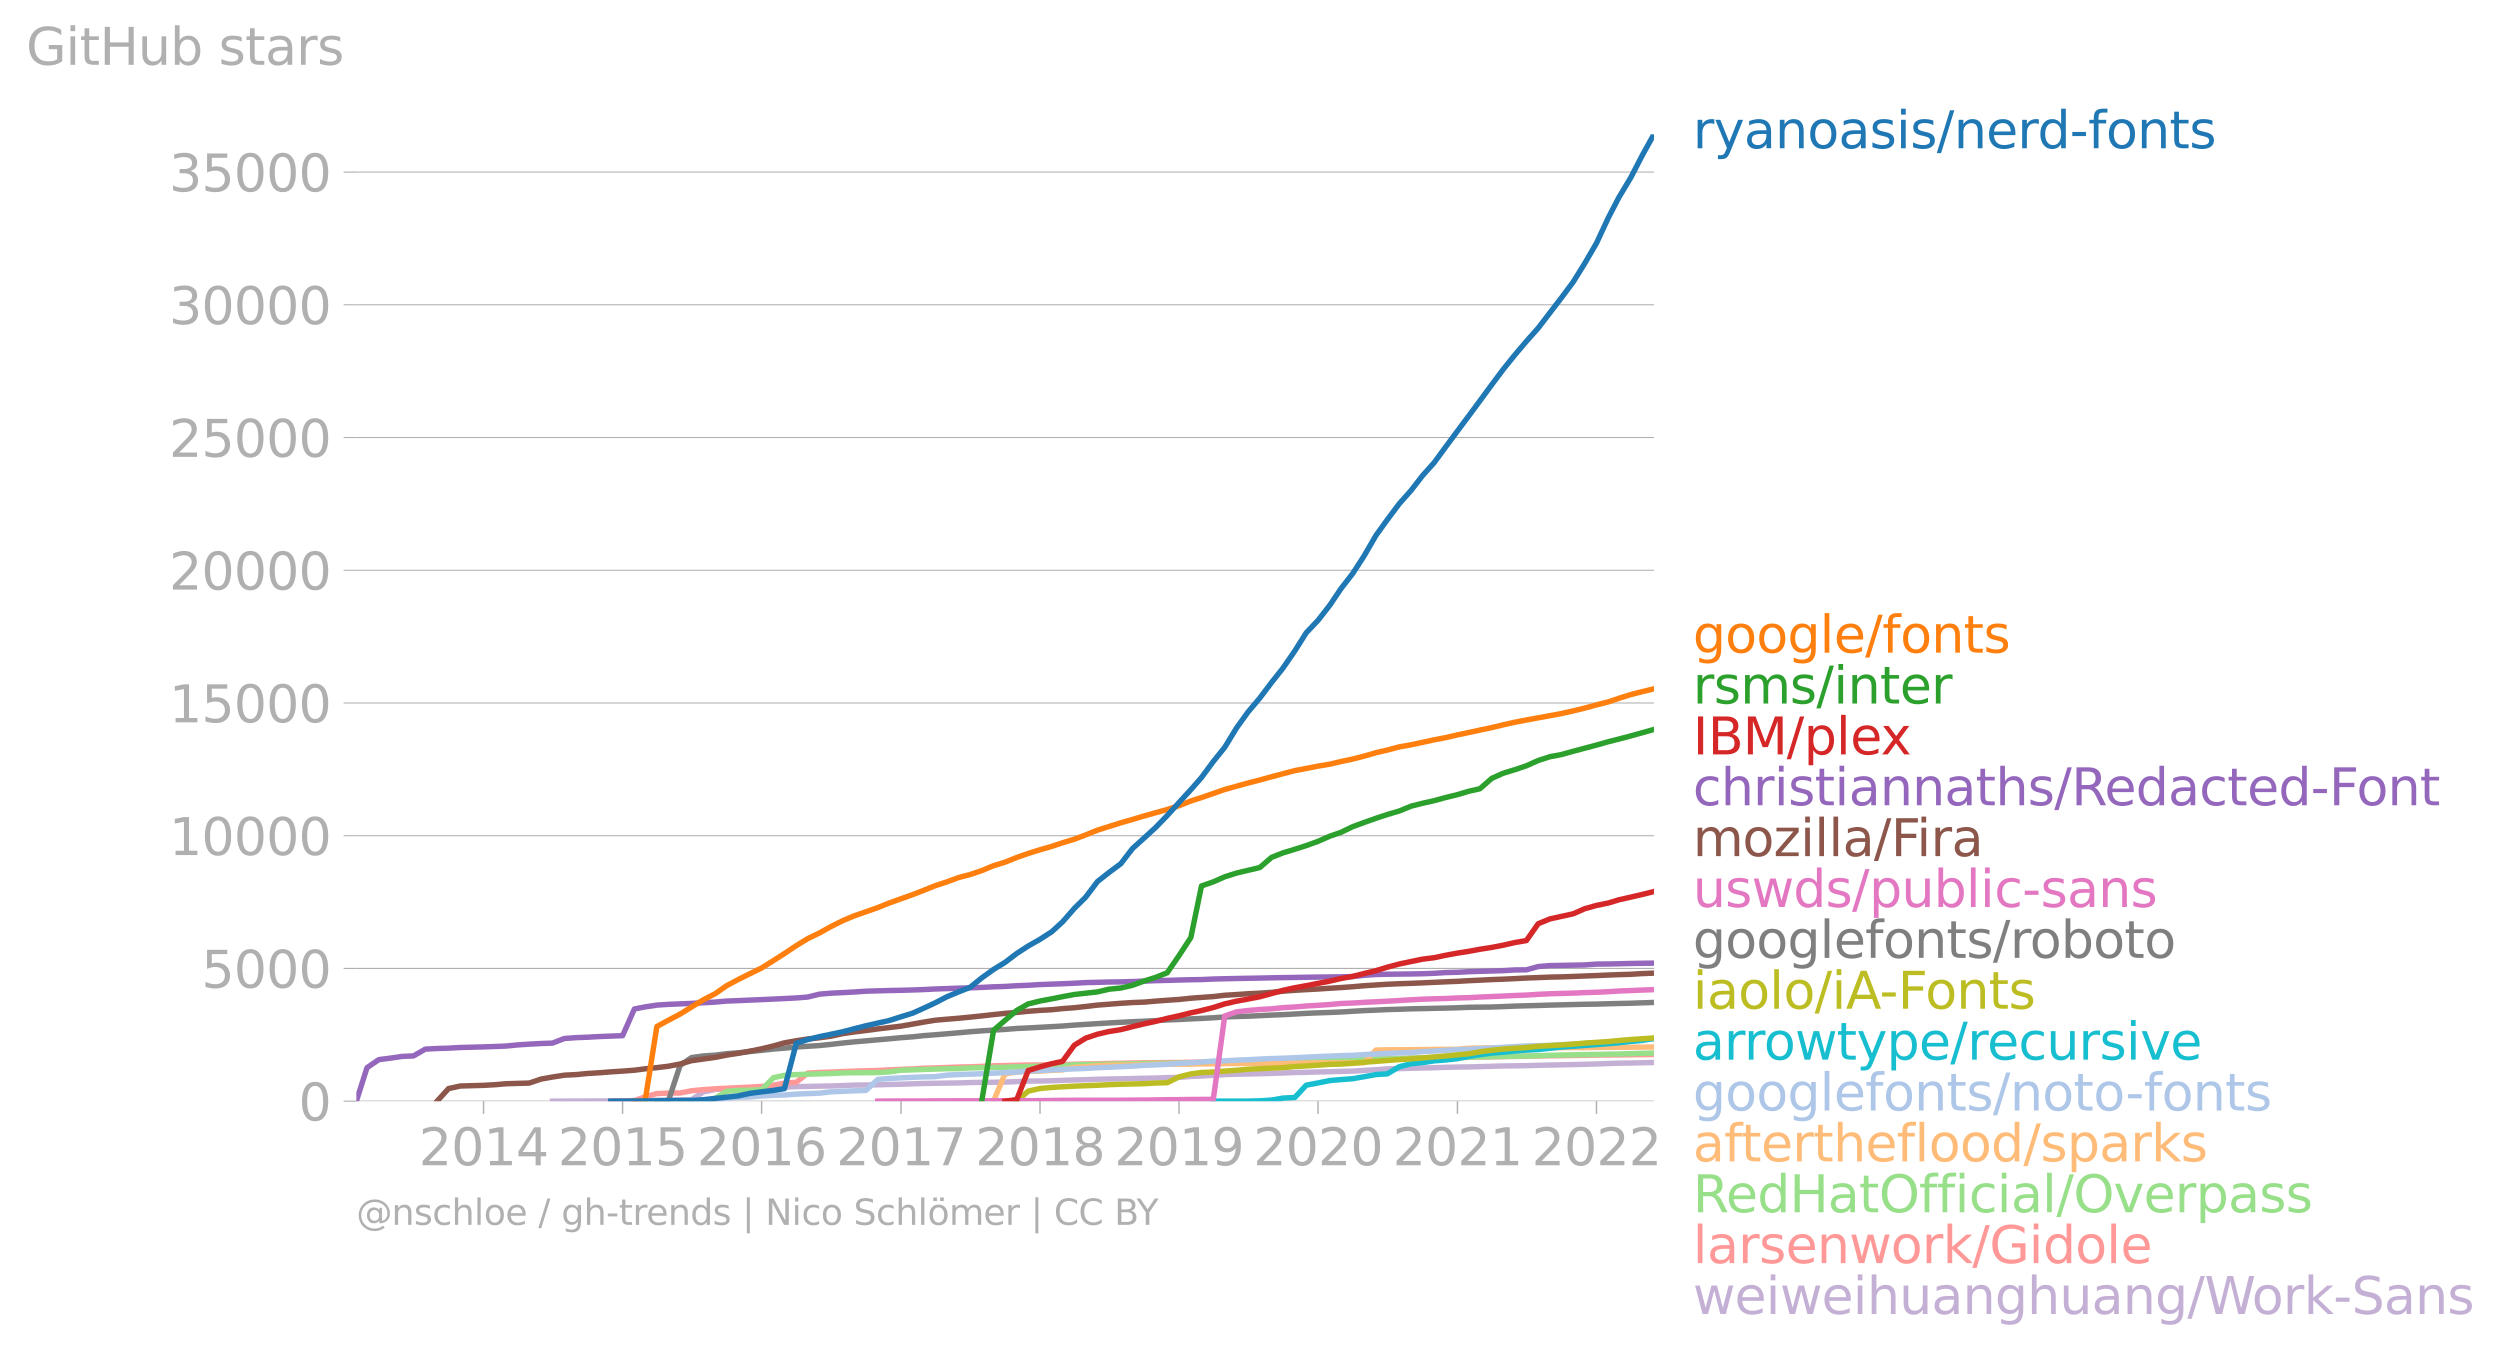 <svg xmlns:xlink="http://www.w3.org/1999/xlink" width="917.374" height="495.648" viewBox="0 0 688.031 371.736" xmlns="http://www.w3.org/2000/svg"><defs><style>*{stroke-linejoin:round;stroke-linecap:butt}</style></defs><g id="figure_1"><path d="M0 371.736h688.03V0H0v371.736z" style="fill:none" id="patch_1"/><g id="axes_1"><path d="M98.073 303.055h357.12V36.943H98.073v266.112z" style="fill:none" id="patch_2"/><g id="matplotlib.axis_1"><g id="xtick_1"><g id="line2d_1"><defs><path id="m39a81270bb" d="M0 0v3.5" style="stroke:#b0b0b0;stroke-width:.4"/></defs><use xlink:href="#m39a81270bb" x="133.083" y="303.055" style="fill:#b0b0b0;stroke:#b0b0b0;stroke-width:.4"/></g><g style="fill:#b0b0b0" transform="matrix(.14 0 0 -.14 115.268 320.693)" id="text_1"><defs><path id="DejaVuSans-32" d="M1228 531h2203V0H469v531q359 372 979 998 621 627 780 809 303 340 423 576 121 236 121 464 0 372-261 606-261 235-680 235-297 0-627-103-329-103-704-313v638q381 153 712 231 332 78 607 78 725 0 1156-363 431-362 431-968 0-288-108-546-107-257-392-607-78-91-497-524-418-433-1181-1211z" transform="scale(.016)"/><path id="DejaVuSans-30" d="M2034 4250q-487 0-733-480-245-479-245-1442 0-959 245-1439 246-480 733-480 491 0 736 480 246 480 246 1439 0 963-246 1442-245 480-736 480zm0 500q785 0 1199-621 414-620 414-1801 0-1178-414-1799Q2819-91 2034-91q-784 0-1198 620-414 621-414 1799 0 1181 414 1801 414 621 1198 621z" transform="scale(.016)"/><path id="DejaVuSans-31" d="M794 531h1031v3560L703 3866v575l1116 225h631V531h1031V0H794v531z" transform="scale(.016)"/><path id="DejaVuSans-34" d="M2419 4116 825 1625h1594v2491zm-166 550h794V1625h666v-525h-666V0h-628v1100H313v609l1940 2957z" transform="scale(.016)"/></defs><use xlink:href="#DejaVuSans-32"/><use xlink:href="#DejaVuSans-30" x="63.623"/><use xlink:href="#DejaVuSans-31" x="127.246"/><use xlink:href="#DejaVuSans-34" x="190.869"/></g></g><g id="xtick_2"><use xlink:href="#m39a81270bb" x="171.342" y="303.055" style="fill:#b0b0b0;stroke:#b0b0b0;stroke-width:.4" id="line2d_2"/><g style="fill:#b0b0b0" transform="matrix(.14 0 0 -.14 153.527 320.693)" id="text_2"><defs><path id="DejaVuSans-35" d="M691 4666h2478v-532H1269V2991q137 47 274 70 138 23 276 23 781 0 1237-428 457-428 457-1159 0-753-469-1171Q2575-91 1722-91q-294 0-599 50Q819 9 494 109v635q281-153 581-228t634-75q541 0 856 284 316 284 316 772 0 487-316 771-315 285-856 285-253 0-505-56-251-56-513-175v2344z" transform="scale(.016)"/></defs><use xlink:href="#DejaVuSans-32"/><use xlink:href="#DejaVuSans-30" x="63.623"/><use xlink:href="#DejaVuSans-31" x="127.246"/><use xlink:href="#DejaVuSans-35" x="190.869"/></g></g><g id="xtick_3"><use xlink:href="#m39a81270bb" x="209.601" y="303.055" style="fill:#b0b0b0;stroke:#b0b0b0;stroke-width:.4" id="line2d_3"/><g style="fill:#b0b0b0" transform="matrix(.14 0 0 -.14 191.786 320.693)" id="text_3"><defs><path id="DejaVuSans-36" d="M2113 2584q-425 0-674-291-248-290-248-796 0-503 248-796 249-292 674-292t673 292q248 293 248 796 0 506-248 796-248 291-673 291zm1253 1979v-575q-238 112-480 171-242 60-480 60-625 0-955-422-329-422-376-1275 184 272 462 417 279 145 613 145 703 0 1111-427 408-426 408-1160 0-719-425-1154Q2819-91 2113-91q-810 0-1238 620-428 621-428 1799 0 1106 525 1764t1409 658q238 0 480-47t505-140z" transform="scale(.016)"/></defs><use xlink:href="#DejaVuSans-32"/><use xlink:href="#DejaVuSans-30" x="63.623"/><use xlink:href="#DejaVuSans-31" x="127.246"/><use xlink:href="#DejaVuSans-36" x="190.869"/></g></g><g id="xtick_4"><use xlink:href="#m39a81270bb" x="247.965" y="303.055" style="fill:#b0b0b0;stroke:#b0b0b0;stroke-width:.4" id="line2d_4"/><g style="fill:#b0b0b0" transform="matrix(.14 0 0 -.14 230.15 320.693)" id="text_4"><defs><path id="DejaVuSans-37" d="M525 4666h3000v-269L1831 0h-659l1594 4134H525v532z" transform="scale(.016)"/></defs><use xlink:href="#DejaVuSans-32"/><use xlink:href="#DejaVuSans-30" x="63.623"/><use xlink:href="#DejaVuSans-31" x="127.246"/><use xlink:href="#DejaVuSans-37" x="190.869"/></g></g><g id="xtick_5"><use xlink:href="#m39a81270bb" x="286.224" y="303.055" style="fill:#b0b0b0;stroke:#b0b0b0;stroke-width:.4" id="line2d_5"/><g style="fill:#b0b0b0" transform="matrix(.14 0 0 -.14 268.41 320.693)" id="text_5"><defs><path id="DejaVuSans-38" d="M2034 2216q-450 0-708-241-257-241-257-662 0-422 257-663 258-241 708-241t709 242q260 243 260 662 0 421-258 662-257 241-711 241zm-631 268q-406 100-633 378-226 279-226 679 0 559 398 884 399 325 1092 325 697 0 1094-325t397-884q0-400-227-679-226-278-629-378 456-106 710-416 255-309 255-755 0-679-414-1042Q2806-91 2034-91q-771 0-1186 362-414 363-414 1042 0 446 256 755 257 310 713 416zm-231 997q0-362 226-565 227-203 636-203 407 0 636 203 230 203 230 565 0 363-230 566-229 203-636 203-409 0-636-203-226-203-226-566z" transform="scale(.016)"/></defs><use xlink:href="#DejaVuSans-32"/><use xlink:href="#DejaVuSans-30" x="63.623"/><use xlink:href="#DejaVuSans-31" x="127.246"/><use xlink:href="#DejaVuSans-38" x="190.869"/></g></g><g id="xtick_6"><use xlink:href="#m39a81270bb" x="324.483" y="303.055" style="fill:#b0b0b0;stroke:#b0b0b0;stroke-width:.4" id="line2d_6"/><g style="fill:#b0b0b0" transform="matrix(.14 0 0 -.14 306.668 320.693)" id="text_6"><defs><path id="DejaVuSans-39" d="M703 97v575q238-113 481-172 244-59 479-59 625 0 954 420 330 420 377 1277-181-269-460-413-278-144-615-144-700 0-1108 423-408 424-408 1159 0 718 425 1152 425 435 1131 435 810 0 1236-621 427-620 427-1801 0-1103-524-1761Q2575-91 1691-91q-238 0-482 47Q966 3 703 97zm1256 1978q425 0 673 290 249 291 249 798 0 503-249 795-248 292-673 292t-673-292q-248-292-248-795 0-507 248-798 248-290 673-290z" transform="scale(.016)"/></defs><use xlink:href="#DejaVuSans-32"/><use xlink:href="#DejaVuSans-30" x="63.623"/><use xlink:href="#DejaVuSans-31" x="127.246"/><use xlink:href="#DejaVuSans-39" x="190.869"/></g></g><g id="xtick_7"><use xlink:href="#m39a81270bb" x="362.742" y="303.055" style="fill:#b0b0b0;stroke:#b0b0b0;stroke-width:.4" id="line2d_7"/><g style="fill:#b0b0b0" transform="matrix(.14 0 0 -.14 344.927 320.693)" id="text_7"><use xlink:href="#DejaVuSans-32"/><use xlink:href="#DejaVuSans-30" x="63.623"/><use xlink:href="#DejaVuSans-32" x="127.246"/><use xlink:href="#DejaVuSans-30" x="190.869"/></g></g><g id="xtick_8"><use xlink:href="#m39a81270bb" x="401.106" y="303.055" style="fill:#b0b0b0;stroke:#b0b0b0;stroke-width:.4" id="line2d_8"/><g style="fill:#b0b0b0" transform="matrix(.14 0 0 -.14 383.291 320.693)" id="text_8"><use xlink:href="#DejaVuSans-32"/><use xlink:href="#DejaVuSans-30" x="63.623"/><use xlink:href="#DejaVuSans-32" x="127.246"/><use xlink:href="#DejaVuSans-31" x="190.869"/></g></g><g id="xtick_9"><use xlink:href="#m39a81270bb" x="439.365" y="303.055" style="fill:#b0b0b0;stroke:#b0b0b0;stroke-width:.4" id="line2d_9"/><g style="fill:#b0b0b0" transform="matrix(.14 0 0 -.14 421.55 320.693)" id="text_9"><use xlink:href="#DejaVuSans-32"/><use xlink:href="#DejaVuSans-30" x="63.623"/><use xlink:href="#DejaVuSans-32" x="127.246"/><use xlink:href="#DejaVuSans-32" x="190.869"/></g></g></g><g id="matplotlib.axis_2"><g id="ytick_1"><path d="M98.073 303.055h357.12" clip-path="url(#p7891a1ceb4)" style="fill:none;stroke:#b0b0b0;stroke-width:.3;stroke-linecap:square" id="line2d_10"/><g id="line2d_11"><defs><path id="m31f599a8ad" d="M0 0h-3.5" style="stroke:#b0b0b0;stroke-width:.3"/></defs><use xlink:href="#m31f599a8ad" x="98.073" y="303.055" style="fill:#b0b0b0;stroke:#b0b0b0;stroke-width:.3"/></g><use xlink:href="#DejaVuSans-30" style="fill:#b0b0b0" transform="matrix(.14 0 0 -.14 82.166 308.374)" id="text_10"/></g><g id="ytick_2"><path d="M98.073 266.527h357.12" clip-path="url(#p7891a1ceb4)" style="fill:none;stroke:#b0b0b0;stroke-width:.3;stroke-linecap:square" id="line2d_12"/><use xlink:href="#m31f599a8ad" x="98.073" y="266.527" style="fill:#b0b0b0;stroke:#b0b0b0;stroke-width:.3" id="line2d_13"/><g style="fill:#b0b0b0" transform="matrix(.14 0 0 -.14 55.443 271.846)" id="text_11"><use xlink:href="#DejaVuSans-35"/><use xlink:href="#DejaVuSans-30" x="63.623"/><use xlink:href="#DejaVuSans-30" x="127.246"/><use xlink:href="#DejaVuSans-30" x="190.869"/></g></g><g id="ytick_3"><path d="M98.073 230h357.12" clip-path="url(#p7891a1ceb4)" style="fill:none;stroke:#b0b0b0;stroke-width:.3;stroke-linecap:square" id="line2d_14"/><use xlink:href="#m31f599a8ad" x="98.073" y="229.999" style="fill:#b0b0b0;stroke:#b0b0b0;stroke-width:.3" id="line2d_15"/><g style="fill:#b0b0b0" transform="matrix(.14 0 0 -.14 46.536 235.318)" id="text_12"><use xlink:href="#DejaVuSans-31"/><use xlink:href="#DejaVuSans-30" x="63.623"/><use xlink:href="#DejaVuSans-30" x="127.246"/><use xlink:href="#DejaVuSans-30" x="190.869"/><use xlink:href="#DejaVuSans-30" x="254.492"/></g></g><g id="ytick_4"><path d="M98.073 193.472h357.12" clip-path="url(#p7891a1ceb4)" style="fill:none;stroke:#b0b0b0;stroke-width:.3;stroke-linecap:square" id="line2d_16"/><use xlink:href="#m31f599a8ad" x="98.073" y="193.472" style="fill:#b0b0b0;stroke:#b0b0b0;stroke-width:.3" id="line2d_17"/><g style="fill:#b0b0b0" transform="matrix(.14 0 0 -.14 46.536 198.79)" id="text_13"><use xlink:href="#DejaVuSans-31"/><use xlink:href="#DejaVuSans-35" x="63.623"/><use xlink:href="#DejaVuSans-30" x="127.246"/><use xlink:href="#DejaVuSans-30" x="190.869"/><use xlink:href="#DejaVuSans-30" x="254.492"/></g></g><g id="ytick_5"><path d="M98.073 156.944h357.12" clip-path="url(#p7891a1ceb4)" style="fill:none;stroke:#b0b0b0;stroke-width:.3;stroke-linecap:square" id="line2d_18"/><use xlink:href="#m31f599a8ad" x="98.073" y="156.944" style="fill:#b0b0b0;stroke:#b0b0b0;stroke-width:.3" id="line2d_19"/><g style="fill:#b0b0b0" transform="matrix(.14 0 0 -.14 46.536 162.263)" id="text_14"><use xlink:href="#DejaVuSans-32"/><use xlink:href="#DejaVuSans-30" x="63.623"/><use xlink:href="#DejaVuSans-30" x="127.246"/><use xlink:href="#DejaVuSans-30" x="190.869"/><use xlink:href="#DejaVuSans-30" x="254.492"/></g></g><g id="ytick_6"><path d="M98.073 120.416h357.12" clip-path="url(#p7891a1ceb4)" style="fill:none;stroke:#b0b0b0;stroke-width:.3;stroke-linecap:square" id="line2d_20"/><use xlink:href="#m31f599a8ad" x="98.073" y="120.416" style="fill:#b0b0b0;stroke:#b0b0b0;stroke-width:.3" id="line2d_21"/><g style="fill:#b0b0b0" transform="matrix(.14 0 0 -.14 46.536 125.735)" id="text_15"><use xlink:href="#DejaVuSans-32"/><use xlink:href="#DejaVuSans-35" x="63.623"/><use xlink:href="#DejaVuSans-30" x="127.246"/><use xlink:href="#DejaVuSans-30" x="190.869"/><use xlink:href="#DejaVuSans-30" x="254.492"/></g></g><g id="ytick_7"><path d="M98.073 83.888h357.12" clip-path="url(#p7891a1ceb4)" style="fill:none;stroke:#b0b0b0;stroke-width:.3;stroke-linecap:square" id="line2d_22"/><use xlink:href="#m31f599a8ad" x="98.073" y="83.888" style="fill:#b0b0b0;stroke:#b0b0b0;stroke-width:.3" id="line2d_23"/><g style="fill:#b0b0b0" transform="matrix(.14 0 0 -.14 46.536 89.207)" id="text_16"><defs><path id="DejaVuSans-33" d="M2597 2516q453-97 707-404 255-306 255-756 0-690-475-1069Q2609-91 1734-91q-293 0-604 58T488 141v609q262-153 574-231 313-78 654-78 593 0 904 234t311 681q0 413-289 645-289 233-804 233h-544v519h569q465 0 712 186t247 536q0 359-255 551-254 193-729 193-260 0-557-57-297-56-653-174v562q360 100 674 150t592 50q719 0 1137-327 419-326 419-882 0-388-222-655t-631-370z" transform="scale(.016)"/></defs><use xlink:href="#DejaVuSans-33"/><use xlink:href="#DejaVuSans-30" x="63.623"/><use xlink:href="#DejaVuSans-30" x="127.246"/><use xlink:href="#DejaVuSans-30" x="190.869"/><use xlink:href="#DejaVuSans-30" x="254.492"/></g></g><g id="ytick_8"><path d="M98.073 47.36h357.12" clip-path="url(#p7891a1ceb4)" style="fill:none;stroke:#b0b0b0;stroke-width:.3;stroke-linecap:square" id="line2d_24"/><use xlink:href="#m31f599a8ad" x="98.073" y="47.361" style="fill:#b0b0b0;stroke:#b0b0b0;stroke-width:.3" id="line2d_25"/><g style="fill:#b0b0b0" transform="matrix(.14 0 0 -.14 46.536 52.68)" id="text_17"><use xlink:href="#DejaVuSans-33"/><use xlink:href="#DejaVuSans-35" x="63.623"/><use xlink:href="#DejaVuSans-30" x="127.246"/><use xlink:href="#DejaVuSans-30" x="190.869"/><use xlink:href="#DejaVuSans-30" x="254.492"/></g></g><g style="fill:#b0b0b0" transform="matrix(.14 0 0 -.14 7.2 17.838)" id="text_18"><defs><path id="DejaVuSans-47" d="M3809 666v1253H2778v519h1656V434q-365-259-806-392-440-133-940-133-1094 0-1712 639-617 640-617 1780 0 1144 617 1783 618 639 1712 639 456 0 867-113 411-112 758-331v-672q-350 297-744 447t-828 150q-857 0-1287-478-429-478-429-1425 0-944 429-1422 430-478 1287-478 334 0 596 58 263 58 472 180z" transform="scale(.016)"/><path id="DejaVuSans-69" d="M603 3500h575V0H603v3500zm0 1363h575v-729H603v729z" transform="scale(.016)"/><path id="DejaVuSans-74" d="M1172 4494v-994h1184v-447H1172V1153q0-428 117-550t477-122h590V0h-590q-666 0-919 248-253 249-253 905v1900H172v447h422v994h578z" transform="scale(.016)"/><path id="DejaVuSans-48" d="M628 4666h631V2753h2294v1913h631V0h-631v2222H1259V0H628v4666z" transform="scale(.016)"/><path id="DejaVuSans-75" d="M544 1381v2119h575V1403q0-497 193-746 194-248 582-248 465 0 735 297 271 297 271 810v1984h575V0h-575v538q-209-319-486-474-276-155-642-155-603 0-916 375-312 375-312 1097zm1447 2203z" transform="scale(.016)"/><path id="DejaVuSans-62" d="M3116 1747q0 634-261 995t-717 361q-457 0-718-361t-261-995q0-634 261-995t718-361q456 0 717 361t261 995zM1159 2969q182 312 458 463 277 152 661 152 638 0 1036-506 399-506 399-1331T3314 415Q2916-91 2278-91q-384 0-661 152-276 152-458 464V0H581v4863h578V2969z" transform="scale(.016)"/><path id="DejaVuSans-73" d="M2834 3397v-544q-243 125-506 187-262 63-544 63-428 0-642-131t-214-394q0-200 153-314t616-217l197-44q612-131 870-370t258-667q0-488-386-773Q2250-91 1575-91q-281 0-586 55T347 128v594q319-166 628-249 309-82 613-82 406 0 624 139 219 139 219 392 0 234-158 359-157 125-692 241l-200 47q-534 112-772 345-237 233-237 639 0 494 350 762 350 269 994 269 318 0 599-47 282-46 519-140z" transform="scale(.016)"/><path id="DejaVuSans-61" d="M2194 1759q-697 0-966-159t-269-544q0-306 202-486 202-179 548-179 479 0 768 339t289 901v128h-572zm1147 238V0h-575v531q-197-318-491-470T1556-91q-537 0-855 302-317 302-317 808 0 590 395 890 396 300 1180 300h807v57q0 397-261 614t-733 217q-300 0-585-72-284-72-546-216v532q315 122 612 182 297 61 578 61 760 0 1135-394 375-393 375-1193z" transform="scale(.016)"/><path id="DejaVuSans-72" d="M2631 2963q-97 56-211 82-114 27-251 27-488 0-749-317t-261-911V0H581v3500h578v-544q182 319 472 473 291 155 707 155 59 0 131-8 72-7 159-23l3-590z" transform="scale(.016)"/></defs><use xlink:href="#DejaVuSans-47"/><use xlink:href="#DejaVuSans-69" x="77.49"/><use xlink:href="#DejaVuSans-74" x="105.273"/><use xlink:href="#DejaVuSans-48" x="144.482"/><use xlink:href="#DejaVuSans-75" x="219.678"/><use xlink:href="#DejaVuSans-62" x="283.057"/><use xlink:href="#DejaVuSans-20" x="346.533"/><use xlink:href="#DejaVuSans-73" x="378.32"/><use xlink:href="#DejaVuSans-74" x="430.42"/><use xlink:href="#DejaVuSans-61" x="469.629"/><use xlink:href="#DejaVuSans-72" x="530.908"/><use xlink:href="#DejaVuSans-73" x="572.021"/></g></g><path d="m152.055 303.055 3.25-.015 3.249-.014 3.145-.008 3.249-.014 3.145-.008 3.249-.043 3.25-.088 2.934-.044 3.25-.022 3.144-.058 3.25-.037 3.144-.036 3.25-2.14 3.25-.702 3.144-.197 3.25-.11 3.144-.102 3.25-.044 3.248-.11 3.04-.08 3.25-.139 3.144-.051 3.25-.073 3.144-.051 3.25-.102 3.249-.14 3.145-.029 3.249-.05 3.145-.096 3.249-.058 3.25-.117 2.934-.095 3.25-.051 3.144-.051 3.25-.044 3.144-.102 3.25-.059 3.25-.022 3.144-.065 3.25-.125 3.144-.146 3.25-.014 3.249-.066 2.934-.124 3.25-.103 3.144-.073 3.25-.117 3.144-.058 3.25-.066 3.25-.08 3.144-.066 3.25-.066 3.144-.124 3.25-.066 3.249-.248 2.935-.124 3.249-.197 3.145-.19 3.249-.11 3.145-.058 3.249-.066 3.25-.11 3.144-.102 3.25-.131 3.144-.052 3.25-.102 3.249-.066 3.04-.087 3.249-.073 3.144-.205 3.25-.183 3.144-.233 3.25-.073 3.25-.095 3.144-.073 3.25-.073 3.144-.117 3.25-.066 3.249-.044 2.935-.073 3.249-.102 3.145-.08 3.249-.044 3.145-.044 3.249-.103 3.25-.065 3.144-.059 3.25-.073 3.144-.073 3.25-.088 3.249-.131 2.935-.088 3.25-.044 3.144-.073 3.25-.073" clip-path="url(#p7891a1ceb4)" style="fill:none;stroke:#c5b0d5;stroke-width:1.5;stroke-linecap:square" id="line2d_26"/><path d="m168.093 303.055 3.249-.044 3.25-.08 2.934-1.067 3.25-.891 3.144-.146 3.25-.022 3.144-.614 3.25-.307 3.25-.226 3.144-.168 3.25-.154 3.144-.138 3.25-.198 3.248-.343 3.04-.577 3.25-.227 3.144-2.52 3.25-.175 3.144-.103 3.25-.16 3.249-.103 3.145-.095 3.249-.087 3.145-.176 3.249-.138 3.25-.125 2.934-.175 3.25-.095 3.144-.117 3.25-.117 3.144-.073 3.25-.117 3.25-.146 3.144-.08 3.25-.08 3.144-.059 3.25-.022 3.249-.051 2.934-.051 3.25-.11 3.144-.073 3.25-.051 3.144-.095 3.25-.044 3.25-.066 3.144-.058 3.25-.03 3.144-.036 3.25-.022 3.249-.065 2.935-.059 3.249-.066 3.145-.043 3.249-.073 3.145-.03 3.249-.007 3.25-.066 3.144-.05 3.25-.147 3.144-.095 3.25-.015 3.249-.029 3.04-.022 3.249-.036 3.144-.103 3.25-.087 3.144-.037 3.25-.044 3.25-.116 3.144-.03 3.25-.036 3.144-.044 3.25-.073 3.249-.059 2.935-.073 3.249-.08 3.145-.022 3.249-.073 3.145-.051 3.249-.058 3.25-.059 3.144-.036 3.25-.044 3.144-.044 3.25-.051 3.249-.03 2.935-.036 3.25-.044 3.144-.036 3.25-.037" clip-path="url(#p7891a1ceb4)" style="fill:none;stroke:#ff9896;stroke-width:1.5;stroke-linecap:square" id="line2d_27"/><path d="m177.526 303.055 3.25-.037 3.144-.007h3.25l3.144-.007h3.25l3.25-.73 3.144-1.937 3.25-.234 3.144-.073 3.25-.11 3.248-3.316 3.04-.665 3.25-.197 3.144-.11 3.25-.095 3.144-.087 3.25-.168 3.249-.044 3.145-.015 3.249-.029 3.145-.197 3.249-.453 3.25-.11 2.934-.102 3.25-.095 3.144-.11 3.25-.029 3.144-.19 3.25-.058 3.25-.059 3.144-.065 3.25-.125 3.144-.094 3.25-.08 3.249-.074 2.934-.058 3.25-.263 3.144-.037 3.25-.051 3.144-.073 3.25-.066 3.25-.044 3.144-.058 3.25-.03 3.144-.058 3.25-.029 3.249-.051 2.935-.051 3.249-.08 3.145-.081 3.249-.117 3.145-.051 3.249-.066 3.25-.08 3.144-.051 3.25-.088 3.144-.051 3.25-.073 3.249-.08 3.04-.08 3.249-.067 3.144-.022 3.25-.043 3.144-.03 3.25-.065 3.25-.168 3.144-.03 3.25-.058 3.144-.08 3.25-.03 3.249-.065 2.935-.073 3.249-.044 3.145-.073 3.249-.073 3.145-.03 3.249-.102 3.25-.117 3.144-.065 3.25-.059 3.144-.073 3.25-.037 3.249-.08 2.935-.044 3.25-.087 3.144-.095 3.25-.073" clip-path="url(#p7891a1ceb4)" style="fill:none;stroke:#98df8a;stroke-width:1.5;stroke-linecap:square" id="line2d_28"/><g style="fill:#1f77b4" transform="matrix(.14 0 0 -.14 465.907 40.806)" id="text_19"><defs><path id="DejaVuSans-79" d="M2059-325q-243-625-475-815-231-191-618-191H506v481h338q237 0 368 113 132 112 291 531l103 262L191 3500h609L1894 763l1094 2737h609L2059-325z" transform="scale(.016)"/><path id="DejaVuSans-6e" d="M3513 2113V0h-575v2094q0 497-194 743-194 247-581 247-466 0-735-297-269-296-269-809V0H581v3500h578v-544q207 316 486 472 280 156 646 156 603 0 912-373 310-373 310-1098z" transform="scale(.016)"/><path id="DejaVuSans-6f" d="M1959 3097q-462 0-731-361t-269-989q0-628 267-989 268-361 733-361 460 0 728 362 269 363 269 988 0 622-269 986-268 364-728 364zm0 487q750 0 1178-488 429-487 429-1349 0-859-429-1349Q2709-91 1959-91q-753 0-1180 489-426 490-426 1349 0 862 426 1349 427 488 1180 488z" transform="scale(.016)"/><path id="DejaVuSans-2f" d="M1625 4666h531L531-594H0l1625 5260z" transform="scale(.016)"/><path id="DejaVuSans-65" d="M3597 1894v-281H953q38-594 358-905t892-311q331 0 642 81t618 244V178Q3153 47 2828-22t-659-69q-838 0-1327 487-489 488-489 1320 0 859 464 1363 464 505 1252 505 706 0 1117-455 411-454 411-1235zm-575 169q-6 471-264 752-258 282-683 282-481 0-770-272t-333-766l2050 4z" transform="scale(.016)"/><path id="DejaVuSans-64" d="M2906 2969v1894h575V0h-575v525q-181-312-458-464-276-152-664-152-634 0-1033 506-398 507-398 1332t398 1331q399 506 1033 506 388 0 664-152 277-151 458-463zM947 1747q0-634 261-995t717-361q456 0 718 361 263 361 263 995t-263 995q-262 361-718 361t-717-361q-261-361-261-995z" transform="scale(.016)"/><path id="DejaVuSans-2d" d="M313 2009h1684v-512H313v512z" transform="scale(.016)"/><path id="DejaVuSans-66" d="M2375 4863v-479h-550q-309 0-430-125-120-125-120-450v-309h947v-447h-947V0H697v3053H147v447h550v244q0 584 272 851 272 268 862 268h544z" transform="scale(.016)"/></defs><use xlink:href="#DejaVuSans-72"/><use xlink:href="#DejaVuSans-79" x="41.113"/><use xlink:href="#DejaVuSans-61" x="100.293"/><use xlink:href="#DejaVuSans-6e" x="161.572"/><use xlink:href="#DejaVuSans-6f" x="224.951"/><use xlink:href="#DejaVuSans-61" x="286.133"/><use xlink:href="#DejaVuSans-73" x="347.412"/><use xlink:href="#DejaVuSans-69" x="399.512"/><use xlink:href="#DejaVuSans-73" x="427.295"/><use xlink:href="#DejaVuSans-2f" x="479.395"/><use xlink:href="#DejaVuSans-6e" x="513.086"/><use xlink:href="#DejaVuSans-65" x="576.465"/><use xlink:href="#DejaVuSans-72" x="637.988"/><use xlink:href="#DejaVuSans-64" x="677.352"/><use xlink:href="#DejaVuSans-2d" x="740.828"/><use xlink:href="#DejaVuSans-66" x="776.912"/><use xlink:href="#DejaVuSans-6f" x="812.117"/><use xlink:href="#DejaVuSans-6e" x="873.299"/><use xlink:href="#DejaVuSans-74" x="936.678"/><use xlink:href="#DejaVuSans-73" x="975.887"/></g><g style="fill:#ff7f0e" transform="matrix(.14 0 0 -.14 465.907 179.625)" id="text_20"><defs><path id="DejaVuSans-67" d="M2906 1791q0 625-258 968-257 344-723 344-462 0-720-344-258-343-258-968 0-622 258-966t720-344q466 0 723 344 258 344 258 966zm575-1357q0-893-397-1329-396-436-1215-436-303 0-572 45t-522 139v559q253-137 500-202 247-66 503-66 566 0 847 295t281 892v285q-178-310-456-463T1784 0Q1141 0 747 490 353 981 353 1791q0 812 394 1302 394 491 1037 491 388 0 666-153t456-462v531h575V434z" transform="scale(.016)"/><path id="DejaVuSans-6c" d="M603 4863h575V0H603v4863z" transform="scale(.016)"/></defs><use xlink:href="#DejaVuSans-67"/><use xlink:href="#DejaVuSans-6f" x="63.477"/><use xlink:href="#DejaVuSans-6f" x="124.658"/><use xlink:href="#DejaVuSans-67" x="185.84"/><use xlink:href="#DejaVuSans-6c" x="249.316"/><use xlink:href="#DejaVuSans-65" x="277.1"/><use xlink:href="#DejaVuSans-2f" x="338.623"/><use xlink:href="#DejaVuSans-66" x="372.314"/><use xlink:href="#DejaVuSans-6f" x="407.52"/><use xlink:href="#DejaVuSans-6e" x="468.701"/><use xlink:href="#DejaVuSans-74" x="532.08"/><use xlink:href="#DejaVuSans-73" x="571.289"/></g><g style="fill:#2ca02c" transform="matrix(.14 0 0 -.14 465.907 193.625)" id="text_21"><defs><path id="DejaVuSans-6d" d="M3328 2828q216 388 516 572t706 184q547 0 844-383 297-382 297-1088V0h-578v2094q0 503-179 746-178 244-543 244-447 0-707-297-259-296-259-809V0h-578v2094q0 506-178 748t-550 242q-441 0-701-298-259-298-259-808V0H581v3500h578v-544q197 322 472 475t653 153q382 0 649-194 267-193 395-562z" transform="scale(.016)"/></defs><use xlink:href="#DejaVuSans-72"/><use xlink:href="#DejaVuSans-73" x="41.113"/><use xlink:href="#DejaVuSans-6d" x="93.213"/><use xlink:href="#DejaVuSans-73" x="190.625"/><use xlink:href="#DejaVuSans-2f" x="242.725"/><use xlink:href="#DejaVuSans-69" x="276.416"/><use xlink:href="#DejaVuSans-6e" x="304.199"/><use xlink:href="#DejaVuSans-74" x="367.578"/><use xlink:href="#DejaVuSans-65" x="406.787"/><use xlink:href="#DejaVuSans-72" x="468.311"/></g><g style="fill:#d62728" transform="matrix(.14 0 0 -.14 465.907 207.625)" id="text_22"><defs><path id="DejaVuSans-49" d="M628 4666h631V0H628v4666z" transform="scale(.016)"/><path id="DejaVuSans-42" d="M1259 2228V519h1013q509 0 754 211 246 211 246 645 0 438-246 645-245 208-754 208H1259zm0 1919V2741h935q462 0 688 173 227 174 227 530 0 353-227 528-226 175-688 175h-935zm-631 519h1613q722 0 1112-300 391-300 391-853 0-429-200-682t-588-315q466-100 724-418 258-317 258-792 0-625-425-966Q3088 0 2303 0H628v4666z" transform="scale(.016)"/><path id="DejaVuSans-4d" d="M628 4666h941l1190-3175 1197 3175h941V0h-616v4097L3078 897h-634L1241 4097V0H628v4666z" transform="scale(.016)"/><path id="DejaVuSans-70" d="M1159 525v-1856H581v4831h578v-531q182 312 458 463 277 152 661 152 638 0 1036-506 399-506 399-1331T3314 415Q2916-91 2278-91q-384 0-661 152-276 152-458 464zm1957 1222q0 634-261 995t-717 361q-457 0-718-361t-261-995q0-634 261-995t718-361q456 0 717 361t261 995z" transform="scale(.016)"/><path id="DejaVuSans-78" d="M3513 3500 2247 1797 3578 0h-678L1881 1375 863 0H184l1360 1831L300 3500h678l928-1247 928 1247h679z" transform="scale(.016)"/></defs><use xlink:href="#DejaVuSans-49"/><use xlink:href="#DejaVuSans-42" x="29.492"/><use xlink:href="#DejaVuSans-4d" x="98.096"/><use xlink:href="#DejaVuSans-2f" x="184.375"/><use xlink:href="#DejaVuSans-70" x="218.066"/><use xlink:href="#DejaVuSans-6c" x="281.543"/><use xlink:href="#DejaVuSans-65" x="309.326"/><use xlink:href="#DejaVuSans-78" x="369.1"/></g><g style="fill:#9467bd" transform="matrix(.14 0 0 -.14 465.907 221.625)" id="text_23"><defs><path id="DejaVuSans-63" d="M3122 3366v-538q-244 135-489 202t-495 67q-560 0-870-355-309-354-309-995t309-996q310-354 870-354 250 0 495 67t489 202V134Q2881 22 2623-34q-257-57-548-57-791 0-1257 497-465 497-465 1341 0 856 470 1346 471 491 1290 491 265 0 518-55 253-54 491-163z" transform="scale(.016)"/><path id="DejaVuSans-68" d="M3513 2113V0h-575v2094q0 497-194 743-194 247-581 247-466 0-735-297-269-296-269-809V0H581v4863h578V2956q207 316 486 472 280 156 646 156 603 0 912-373 310-373 310-1098z" transform="scale(.016)"/><path id="DejaVuSans-52" d="M2841 2188q203-69 395-294t386-619L4263 0h-679l-596 1197q-232 469-449 622t-592 153h-688V0H628v4666h1425q800 0 1194-335 394-334 394-1009 0-441-205-732-205-290-595-402zM1259 4147V2491h794q456 0 689 211t233 620q0 409-233 617t-689 208h-794z" transform="scale(.016)"/><path id="DejaVuSans-46" d="M628 4666h2681v-532H1259V2759h1850v-531H1259V0H628v4666z" transform="scale(.016)"/></defs><use xlink:href="#DejaVuSans-63"/><use xlink:href="#DejaVuSans-68" x="54.98"/><use xlink:href="#DejaVuSans-72" x="118.359"/><use xlink:href="#DejaVuSans-69" x="159.473"/><use xlink:href="#DejaVuSans-73" x="187.256"/><use xlink:href="#DejaVuSans-74" x="239.355"/><use xlink:href="#DejaVuSans-69" x="278.564"/><use xlink:href="#DejaVuSans-61" x="306.348"/><use xlink:href="#DejaVuSans-6e" x="367.627"/><use xlink:href="#DejaVuSans-6e" x="431.006"/><use xlink:href="#DejaVuSans-61" x="494.385"/><use xlink:href="#DejaVuSans-74" x="555.664"/><use xlink:href="#DejaVuSans-68" x="594.873"/><use xlink:href="#DejaVuSans-73" x="658.252"/><use xlink:href="#DejaVuSans-2f" x="710.352"/><use xlink:href="#DejaVuSans-52" x="744.043"/><use xlink:href="#DejaVuSans-65" x="809.025"/><use xlink:href="#DejaVuSans-64" x="870.549"/><use xlink:href="#DejaVuSans-61" x="934.025"/><use xlink:href="#DejaVuSans-63" x="995.305"/><use xlink:href="#DejaVuSans-74" x="1050.285"/><use xlink:href="#DejaVuSans-65" x="1089.494"/><use xlink:href="#DejaVuSans-64" x="1151.018"/><use xlink:href="#DejaVuSans-2d" x="1214.494"/><use xlink:href="#DejaVuSans-46" x="1250.578"/><use xlink:href="#DejaVuSans-6f" x="1304.473"/><use xlink:href="#DejaVuSans-6e" x="1365.654"/><use xlink:href="#DejaVuSans-74" x="1429.033"/></g><g style="fill:#8c564b" transform="matrix(.14 0 0 -.14 465.907 235.625)" id="text_24"><defs><path id="DejaVuSans-7a" d="M353 3500h2731v-525L922 459h2162V0H275v525l2163 2516H353v459z" transform="scale(.016)"/></defs><use xlink:href="#DejaVuSans-6d"/><use xlink:href="#DejaVuSans-6f" x="97.412"/><use xlink:href="#DejaVuSans-7a" x="158.594"/><use xlink:href="#DejaVuSans-69" x="211.084"/><use xlink:href="#DejaVuSans-6c" x="238.867"/><use xlink:href="#DejaVuSans-6c" x="266.65"/><use xlink:href="#DejaVuSans-61" x="294.434"/><use xlink:href="#DejaVuSans-2f" x="355.713"/><use xlink:href="#DejaVuSans-46" x="389.404"/><use xlink:href="#DejaVuSans-69" x="439.674"/><use xlink:href="#DejaVuSans-72" x="467.457"/><use xlink:href="#DejaVuSans-61" x="508.57"/></g><g style="fill:#e377c2" transform="matrix(.14 0 0 -.14 465.907 249.625)" id="text_25"><defs><path id="DejaVuSans-77" d="M269 3500h575l719-2731 715 2731h678l719-2731 716 2731h575L4050 0h-678l-753 2869L1863 0h-679L269 3500z" transform="scale(.016)"/></defs><use xlink:href="#DejaVuSans-75"/><use xlink:href="#DejaVuSans-73" x="63.379"/><use xlink:href="#DejaVuSans-77" x="115.479"/><use xlink:href="#DejaVuSans-64" x="197.266"/><use xlink:href="#DejaVuSans-73" x="260.742"/><use xlink:href="#DejaVuSans-2f" x="312.842"/><use xlink:href="#DejaVuSans-70" x="346.533"/><use xlink:href="#DejaVuSans-75" x="410.01"/><use xlink:href="#DejaVuSans-62" x="473.389"/><use xlink:href="#DejaVuSans-6c" x="536.865"/><use xlink:href="#DejaVuSans-69" x="564.648"/><use xlink:href="#DejaVuSans-63" x="592.432"/><use xlink:href="#DejaVuSans-2d" x="647.412"/><use xlink:href="#DejaVuSans-73" x="683.496"/><use xlink:href="#DejaVuSans-61" x="735.596"/><use xlink:href="#DejaVuSans-6e" x="796.875"/><use xlink:href="#DejaVuSans-73" x="860.254"/></g><g style="fill:#7f7f7f" transform="matrix(.14 0 0 -.14 465.907 263.625)" id="text_26"><use xlink:href="#DejaVuSans-67"/><use xlink:href="#DejaVuSans-6f" x="63.477"/><use xlink:href="#DejaVuSans-6f" x="124.658"/><use xlink:href="#DejaVuSans-67" x="185.84"/><use xlink:href="#DejaVuSans-6c" x="249.316"/><use xlink:href="#DejaVuSans-65" x="277.1"/><use xlink:href="#DejaVuSans-66" x="338.623"/><use xlink:href="#DejaVuSans-6f" x="373.828"/><use xlink:href="#DejaVuSans-6e" x="435.01"/><use xlink:href="#DejaVuSans-74" x="498.389"/><use xlink:href="#DejaVuSans-73" x="537.598"/><use xlink:href="#DejaVuSans-2f" x="589.697"/><use xlink:href="#DejaVuSans-72" x="623.389"/><use xlink:href="#DejaVuSans-6f" x="662.252"/><use xlink:href="#DejaVuSans-62" x="723.434"/><use xlink:href="#DejaVuSans-6f" x="786.91"/><use xlink:href="#DejaVuSans-74" x="848.092"/><use xlink:href="#DejaVuSans-6f" x="887.301"/></g><g style="fill:#bcbd22" transform="matrix(.14 0 0 -.14 465.907 277.625)" id="text_27"><defs><path id="DejaVuSans-41" d="m2188 4044-857-2322h1716l-859 2322zm-357 622h716L4325 0h-656l-425 1197H1141L716 0H50l1781 4666z" transform="scale(.016)"/></defs><use xlink:href="#DejaVuSans-69"/><use xlink:href="#DejaVuSans-61" x="27.783"/><use xlink:href="#DejaVuSans-6f" x="89.063"/><use xlink:href="#DejaVuSans-6c" x="150.244"/><use xlink:href="#DejaVuSans-6f" x="178.027"/><use xlink:href="#DejaVuSans-2f" x="239.209"/><use xlink:href="#DejaVuSans-69" x="272.9"/><use xlink:href="#DejaVuSans-41" x="300.684"/><use xlink:href="#DejaVuSans-2d" x="366.842"/><use xlink:href="#DejaVuSans-46" x="402.926"/><use xlink:href="#DejaVuSans-6f" x="456.82"/><use xlink:href="#DejaVuSans-6e" x="518.002"/><use xlink:href="#DejaVuSans-74" x="581.381"/><use xlink:href="#DejaVuSans-73" x="620.59"/></g><g style="fill:#17becf" transform="matrix(.14 0 0 -.14 465.907 291.625)" id="text_28"><defs><path id="DejaVuSans-76" d="M191 3500h609L1894 563l1094 2937h609L2284 0h-781L191 3500z" transform="scale(.016)"/></defs><use xlink:href="#DejaVuSans-61"/><use xlink:href="#DejaVuSans-72" x="61.279"/><use xlink:href="#DejaVuSans-72" x="100.643"/><use xlink:href="#DejaVuSans-6f" x="139.506"/><use xlink:href="#DejaVuSans-77" x="200.688"/><use xlink:href="#DejaVuSans-74" x="282.475"/><use xlink:href="#DejaVuSans-79" x="321.684"/><use xlink:href="#DejaVuSans-70" x="380.863"/><use xlink:href="#DejaVuSans-65" x="444.34"/><use xlink:href="#DejaVuSans-2f" x="505.863"/><use xlink:href="#DejaVuSans-72" x="539.555"/><use xlink:href="#DejaVuSans-65" x="578.418"/><use xlink:href="#DejaVuSans-63" x="639.941"/><use xlink:href="#DejaVuSans-75" x="694.922"/><use xlink:href="#DejaVuSans-72" x="758.301"/><use xlink:href="#DejaVuSans-73" x="799.414"/><use xlink:href="#DejaVuSans-69" x="851.514"/><use xlink:href="#DejaVuSans-76" x="879.297"/><use xlink:href="#DejaVuSans-65" x="938.477"/></g><g style="fill:#aec7e8" transform="matrix(.14 0 0 -.14 465.907 305.625)" id="text_29"><use xlink:href="#DejaVuSans-67"/><use xlink:href="#DejaVuSans-6f" x="63.477"/><use xlink:href="#DejaVuSans-6f" x="124.658"/><use xlink:href="#DejaVuSans-67" x="185.84"/><use xlink:href="#DejaVuSans-6c" x="249.316"/><use xlink:href="#DejaVuSans-65" x="277.1"/><use xlink:href="#DejaVuSans-66" x="338.623"/><use xlink:href="#DejaVuSans-6f" x="373.828"/><use xlink:href="#DejaVuSans-6e" x="435.01"/><use xlink:href="#DejaVuSans-74" x="498.389"/><use xlink:href="#DejaVuSans-73" x="537.598"/><use xlink:href="#DejaVuSans-2f" x="589.697"/><use xlink:href="#DejaVuSans-6e" x="623.389"/><use xlink:href="#DejaVuSans-6f" x="686.768"/><use xlink:href="#DejaVuSans-74" x="747.949"/><use xlink:href="#DejaVuSans-6f" x="787.158"/><use xlink:href="#DejaVuSans-2d" x="850.215"/><use xlink:href="#DejaVuSans-66" x="886.299"/><use xlink:href="#DejaVuSans-6f" x="921.504"/><use xlink:href="#DejaVuSans-6e" x="982.686"/><use xlink:href="#DejaVuSans-74" x="1046.064"/><use xlink:href="#DejaVuSans-73" x="1085.273"/></g><g style="fill:#ffbb78" transform="matrix(.14 0 0 -.14 465.907 319.625)" id="text_30"><defs><path id="DejaVuSans-6b" d="M581 4863h578V1991l1716 1509h734L1753 1863 3688 0h-750L1159 1709V0H581v4863z" transform="scale(.016)"/></defs><use xlink:href="#DejaVuSans-61"/><use xlink:href="#DejaVuSans-66" x="61.279"/><use xlink:href="#DejaVuSans-74" x="94.734"/><use xlink:href="#DejaVuSans-65" x="133.943"/><use xlink:href="#DejaVuSans-72" x="195.467"/><use xlink:href="#DejaVuSans-74" x="236.58"/><use xlink:href="#DejaVuSans-68" x="275.789"/><use xlink:href="#DejaVuSans-65" x="339.168"/><use xlink:href="#DejaVuSans-66" x="400.691"/><use xlink:href="#DejaVuSans-6c" x="435.896"/><use xlink:href="#DejaVuSans-6f" x="463.68"/><use xlink:href="#DejaVuSans-6f" x="524.861"/><use xlink:href="#DejaVuSans-64" x="586.043"/><use xlink:href="#DejaVuSans-2f" x="649.52"/><use xlink:href="#DejaVuSans-73" x="683.211"/><use xlink:href="#DejaVuSans-70" x="735.311"/><use xlink:href="#DejaVuSans-61" x="798.787"/><use xlink:href="#DejaVuSans-72" x="860.066"/><use xlink:href="#DejaVuSans-6b" x="901.18"/><use xlink:href="#DejaVuSans-73" x="959.09"/></g><g style="fill:#98df8a" transform="matrix(.14 0 0 -.14 465.907 333.625)" id="text_31"><defs><path id="DejaVuSans-4f" d="M2522 4238q-688 0-1093-513-404-512-404-1397 0-881 404-1394 405-512 1093-512 687 0 1089 512 402 513 402 1394 0 885-402 1397-402 513-1089 513zm0 512q981 0 1568-658 588-658 588-1764 0-1103-588-1761Q3503-91 2522-91q-984 0-1574 656-589 657-589 1763t589 1764q590 658 1574 658z" transform="scale(.016)"/></defs><use xlink:href="#DejaVuSans-52"/><use xlink:href="#DejaVuSans-65" x="64.982"/><use xlink:href="#DejaVuSans-64" x="126.506"/><use xlink:href="#DejaVuSans-48" x="189.982"/><use xlink:href="#DejaVuSans-61" x="265.178"/><use xlink:href="#DejaVuSans-74" x="326.457"/><use xlink:href="#DejaVuSans-4f" x="365.666"/><use xlink:href="#DejaVuSans-66" x="444.377"/><use xlink:href="#DejaVuSans-66" x="479.582"/><use xlink:href="#DejaVuSans-69" x="514.787"/><use xlink:href="#DejaVuSans-63" x="542.57"/><use xlink:href="#DejaVuSans-69" x="597.551"/><use xlink:href="#DejaVuSans-61" x="625.334"/><use xlink:href="#DejaVuSans-6c" x="686.613"/><use xlink:href="#DejaVuSans-2f" x="714.396"/><use xlink:href="#DejaVuSans-4f" x="748.088"/><use xlink:href="#DejaVuSans-76" x="826.799"/><use xlink:href="#DejaVuSans-65" x="885.979"/><use xlink:href="#DejaVuSans-72" x="947.502"/><use xlink:href="#DejaVuSans-70" x="988.615"/><use xlink:href="#DejaVuSans-61" x="1052.092"/><use xlink:href="#DejaVuSans-73" x="1113.371"/><use xlink:href="#DejaVuSans-73" x="1165.471"/></g><g style="fill:#ff9896" transform="matrix(.14 0 0 -.14 465.907 347.625)" id="text_32"><use xlink:href="#DejaVuSans-6c"/><use xlink:href="#DejaVuSans-61" x="27.783"/><use xlink:href="#DejaVuSans-72" x="89.063"/><use xlink:href="#DejaVuSans-73" x="130.176"/><use xlink:href="#DejaVuSans-65" x="182.275"/><use xlink:href="#DejaVuSans-6e" x="243.799"/><use xlink:href="#DejaVuSans-77" x="307.178"/><use xlink:href="#DejaVuSans-6f" x="388.965"/><use xlink:href="#DejaVuSans-72" x="450.146"/><use xlink:href="#DejaVuSans-6b" x="491.26"/><use xlink:href="#DejaVuSans-2f" x="549.17"/><use xlink:href="#DejaVuSans-47" x="582.861"/><use xlink:href="#DejaVuSans-69" x="660.352"/><use xlink:href="#DejaVuSans-64" x="688.135"/><use xlink:href="#DejaVuSans-6f" x="751.611"/><use xlink:href="#DejaVuSans-6c" x="812.793"/><use xlink:href="#DejaVuSans-65" x="840.576"/></g><g style="fill:#c5b0d5" transform="matrix(.14 0 0 -.14 465.907 361.625)" id="text_33"><defs><path id="DejaVuSans-57" d="M213 4666h637l981-3944 978 3944h710l981-3944 978 3944h641L4947 0h-794l-984 4050L2175 0h-794L213 4666z" transform="scale(.016)"/><path id="DejaVuSans-53" d="M3425 4513v-616q-359 172-678 256-319 85-616 85-515 0-795-200t-280-569q0-310 186-468 186-157 705-254l381-78q706-135 1042-474t336-907q0-679-455-1029Q2797-91 1919-91q-331 0-705 75-373 75-773 222v650q384-215 753-325 369-109 725-109 540 0 834 212 294 213 294 607 0 343-211 537t-692 291l-385 75q-706 140-1022 440-315 300-315 835 0 619 436 975t1201 356q329 0 669-60 341-59 697-177z" transform="scale(.016)"/></defs><use xlink:href="#DejaVuSans-77"/><use xlink:href="#DejaVuSans-65" x="81.787"/><use xlink:href="#DejaVuSans-69" x="143.311"/><use xlink:href="#DejaVuSans-77" x="171.094"/><use xlink:href="#DejaVuSans-65" x="252.881"/><use xlink:href="#DejaVuSans-69" x="314.404"/><use xlink:href="#DejaVuSans-68" x="342.188"/><use xlink:href="#DejaVuSans-75" x="405.566"/><use xlink:href="#DejaVuSans-61" x="468.945"/><use xlink:href="#DejaVuSans-6e" x="530.225"/><use xlink:href="#DejaVuSans-67" x="593.604"/><use xlink:href="#DejaVuSans-68" x="657.08"/><use xlink:href="#DejaVuSans-75" x="720.459"/><use xlink:href="#DejaVuSans-61" x="783.838"/><use xlink:href="#DejaVuSans-6e" x="845.117"/><use xlink:href="#DejaVuSans-67" x="908.496"/><use xlink:href="#DejaVuSans-2f" x="971.973"/><use xlink:href="#DejaVuSans-57" x="1005.664"/><use xlink:href="#DejaVuSans-6f" x="1098.666"/><use xlink:href="#DejaVuSans-72" x="1159.848"/><use xlink:href="#DejaVuSans-6b" x="1200.961"/><use xlink:href="#DejaVuSans-2d" x="1258.871"/><use xlink:href="#DejaVuSans-53" x="1294.955"/><use xlink:href="#DejaVuSans-61" x="1358.432"/><use xlink:href="#DejaVuSans-6e" x="1419.711"/><use xlink:href="#DejaVuSans-73" x="1483.09"/></g><g style="fill:#b0b0b0" transform="matrix(.097 0 0 -.097 98.073 337.091)" id="text_34"><defs><path id="DejaVuSans-40" d="M2381 1678q0-447 222-702 222-254 610-254 384 0 604 256 221 256 221 700 0 438-225 695-225 258-607 258-378 0-602-256-223-256-223-697zm1703-934q-187-241-429-355t-564-114q-538 0-874 389t-336 1014q0 625 337 1015 338 391 873 391 322 0 565-117 244-117 428-354v409h447V722q457 69 714 417 258 349 258 902 0 334-99 628-98 294-298 544-325 409-792 626t-1017 217q-384 0-738-102-353-101-653-301-490-319-767-836-276-517-276-1120 0-497 179-932 180-434 521-765 328-325 759-495 431-171 922-171 403 0 792 136t714 389l281-347q-390-303-851-464t-936-161q-578 0-1091 205-512 205-912 595Q841 78 631 592q-209 514-209 1105 0 569 212 1084 213 516 607 907 403 396 931 607t1119 211q662 0 1229-272 568-271 952-771 234-307 357-666 124-359 124-744 0-822-497-1297T4084 263v481z" transform="scale(.016)"/><path id="DejaVuSans-7c" d="M1344 4891v-6400H813v6400h531z" transform="scale(.016)"/><path id="DejaVuSans-4e" d="M628 4666h850L3547 763v3903h612V0h-850L1241 3903V0H628v4666z" transform="scale(.016)"/><path id="DejaVuSans-f6" d="M1959 3097q-462 0-731-361t-269-989q0-628 267-989 268-361 733-361 460 0 728 362 269 363 269 988 0 622-269 986-268 364-728 364zm0 487q750 0 1178-488 429-487 429-1349 0-859-429-1349Q2709-91 1959-91q-753 0-1180 489-426 490-426 1349 0 862 426 1349 427 488 1180 488zm295 1266h634v-631h-634v631zm-1222 0h634v-631h-634v631z" transform="scale(.016)"/><path id="DejaVuSans-43" d="M4122 4306v-665q-319 297-680 443-361 147-767 147-800 0-1225-489t-425-1414q0-922 425-1411t1225-489q406 0 767 147t680 444V359q-331-225-702-338-370-112-782-112-1060 0-1670 648-609 649-609 1771 0 1125 609 1773 610 649 1670 649 418 0 788-111 371-111 696-333z" transform="scale(.016)"/><path id="DejaVuSans-59" d="M-13 4666h679l1293-1919 1285 1919h678L2272 2222V0h-634v2222L-13 4666z" transform="scale(.016)"/></defs><use xlink:href="#DejaVuSans-40"/><use xlink:href="#DejaVuSans-6e" x="100"/><use xlink:href="#DejaVuSans-73" x="163.379"/><use xlink:href="#DejaVuSans-63" x="215.479"/><use xlink:href="#DejaVuSans-68" x="270.459"/><use xlink:href="#DejaVuSans-6c" x="333.838"/><use xlink:href="#DejaVuSans-6f" x="361.621"/><use xlink:href="#DejaVuSans-65" x="422.803"/><use xlink:href="#DejaVuSans-20" x="484.326"/><use xlink:href="#DejaVuSans-2f" x="516.113"/><use xlink:href="#DejaVuSans-20" x="549.805"/><use xlink:href="#DejaVuSans-67" x="581.592"/><use xlink:href="#DejaVuSans-68" x="645.068"/><use xlink:href="#DejaVuSans-2d" x="708.447"/><use xlink:href="#DejaVuSans-74" x="744.531"/><use xlink:href="#DejaVuSans-72" x="783.74"/><use xlink:href="#DejaVuSans-65" x="822.604"/><use xlink:href="#DejaVuSans-6e" x="884.127"/><use xlink:href="#DejaVuSans-64" x="947.506"/><use xlink:href="#DejaVuSans-73" x="1010.982"/><use xlink:href="#DejaVuSans-20" x="1063.082"/><use xlink:href="#DejaVuSans-7c" x="1094.869"/><use xlink:href="#DejaVuSans-20" x="1128.561"/><use xlink:href="#DejaVuSans-4e" x="1160.348"/><use xlink:href="#DejaVuSans-69" x="1235.152"/><use xlink:href="#DejaVuSans-63" x="1262.936"/><use xlink:href="#DejaVuSans-6f" x="1317.916"/><use xlink:href="#DejaVuSans-20" x="1379.098"/><use xlink:href="#DejaVuSans-53" x="1410.885"/><use xlink:href="#DejaVuSans-63" x="1474.361"/><use xlink:href="#DejaVuSans-68" x="1529.342"/><use xlink:href="#DejaVuSans-6c" x="1592.721"/><use xlink:href="#DejaVuSans-f6" x="1620.504"/><use xlink:href="#DejaVuSans-6d" x="1681.686"/><use xlink:href="#DejaVuSans-65" x="1779.098"/><use xlink:href="#DejaVuSans-72" x="1840.621"/><use xlink:href="#DejaVuSans-20" x="1881.734"/><use xlink:href="#DejaVuSans-7c" x="1913.521"/><use xlink:href="#DejaVuSans-20" x="1947.213"/><use xlink:href="#DejaVuSans-43" x="1979"/><use xlink:href="#DejaVuSans-43" x="2048.824"/><use xlink:href="#DejaVuSans-20" x="2118.648"/><use xlink:href="#DejaVuSans-42" x="2150.436"/><use xlink:href="#DejaVuSans-59" x="2213.539"/></g><path d="m273.436 303.055 3.145-7.532 3.25-.497 3.144-.168 3.25-.066 3.249-.233 2.934-.11 3.25-.723 3.144-.154 3.25-.263 3.144-.131 3.25-.03 3.25-.058 3.144-.058 3.25-.132 3.144-.007 3.25-.03 3.249-.007 2.935-.065 3.249-.015 3.145-.058 3.249-.037 3.145-.015 3.249-.022 3.25-.014 3.144-.037 3.25-.007 3.144-.03 3.25-.043h3.249l3.04-.007 3.249-.015 3.144-.015 3.25-3.477 3.144-.08h3.25l3.25-.037 3.144-.03 3.25-.036 3.144-.022 3.25-.021 3.249-.278 2.935-.044 3.249-.051h3.145l3.249-.015 3.145-.014 3.249-.008 3.25-.022 3.144-.021 3.25-.008 3.144-.007 3.25-.037 3.249-.036 2.935-.007 3.25-.015 3.144-.037 3.25-.014" clip-path="url(#p7891a1ceb4)" style="fill:none;stroke:#ffbb78;stroke-width:1.5;stroke-linecap:square" id="line2d_29"/><path d="m187.17 303.055 3.144-.175 3.25-.242 3.25-.182 3.144-.227 3.25-.24 3.144-.103 3.25-.278 3.248-.153 3.04-.102 3.25-.241 3.144-.14 3.25-.116 3.144-.373 3.25-.139 3.249-.138 3.145-.117 3.249-3.017 3.145-.263 3.249-.168 3.25-.147 2.934-.11 3.25-.072 3.144-.417 3.25-.16 3.144-.117 3.25-.11 3.25-.168 3.144-.139 3.25-.16 3.144-.249 3.25-.139 3.249-.219 2.934-.124 3.25-.153 3.144-.103 3.25-.211 3.144-.125 3.25-.153 3.25-.16 3.144-.213 3.25-.124 3.144-.153 3.25-.249 3.249-.19 2.935-.204 3.249-.256 3.145-.073 3.249-.175 3.145-.117 3.249-.175 3.25-.154 3.144-.088 3.25-.138 3.144-.154 3.25-.168 3.249-.124 3.04-.131 3.249-.095 3.144-.19 3.25-.176 3.144-.182 3.25-.095 3.25-.125 3.144-.233 3.25-.176 3.144-.182 3.25-.198 3.249-.087 2.935-.197 3.249-.176 3.145-.182 3.249-.198 3.145-.16 3.249-.08 3.25-.11 3.144-.183 3.25-.146 3.144-.175 3.25-.147 3.249-.153 2.935-.19 3.25-.248 3.144-.322 3.25-.233" clip-path="url(#p7891a1ceb4)" style="fill:none;stroke:#aec7e8;stroke-width:1.5;stroke-linecap:square" id="line2d_30"/><path d="m333.917 303.055 3.145-.007h3.249l3.145-.008 3.249-.073 3.25-.212 3.144-.548 3.25-.16 3.144-3.39 3.25-.621 3.249-.65 3.04-.27 3.249-.242 3.144-.548 3.25-.591 3.144-.198 3.25-1.95 3.25-.826 3.144-.306 3.25-.497 3.144-.234 3.25-.373 3.249-.62 2.935-.468 3.249-.438 3.145-.242 3.249-.314 3.145-.263 3.249-.16 3.25-.351 3.144-.322 3.25-.226 3.144-.226 3.25-.234 3.249-.256 2.935-.248 3.25-.366 3.144-.277 3.25-.555" clip-path="url(#p7891a1ceb4)" style="fill:none;stroke:#17becf;stroke-width:1.5;stroke-linecap:square" id="line2d_31"/><path d="m279.83 303.055 3.145-2.769 3.25-.709 3.249-.3 2.934-.182 3.25-.175 3.144-.124 3.25-.117 3.144-.168 3.25-.11 3.25-.08 3.144-.08 3.25-.176 3.144-.08 3.25-1.622 3.249-.81 2.935-.388 3.249-.146 3.145-.241 3.249-.227 3.145-.285 3.249-.153 3.25-.146 3.144-.132 3.25-.314 3.144-.16 3.25-.205 3.249-.234 3.04-.073 3.249-.22 3.144-.291 3.25-.234 3.144-.241 3.25-.256 3.25-.183 3.144-.263 3.25-.292 3.144-.248 3.25-.322 3.249-.3 2.935-.54 3.249-.416 3.145-.329 3.249-.22 3.145-.196 3.249-.336 3.25-.19 3.144-.176 3.25-.24 3.144-.278 3.25-.212 3.249-.22 2.935-.284 3.25-.27 3.144-.22 3.25-.219" clip-path="url(#p7891a1ceb4)" style="fill:none;stroke:#bcbd22;stroke-width:1.5;stroke-linecap:square" id="line2d_32"/><path d="m180.776 303.055 3.144-.015 3.25-9.818 3.144-2.163 3.25-.445 3.25-.227 3.144-.394 3.25-.249 3.144-.35 3.25-.322 3.248-.365 3.04-.241 3.25-.307 3.144-.205 3.25-.204 3.144-.322 3.25-.372 3.249-.329 3.145-.27 3.249-.293 3.145-.27 3.249-.307 3.25-.24 2.934-.322 3.25-.241 3.144-.263 3.25-.278 3.144-.292 3.25-.241 3.25-.212 3.144-.183 3.25-.27 3.144-.139 3.25-.175 3.249-.183 2.934-.16 3.25-.264 3.144-.197 3.25-.204 3.144-.19 3.25-.176 3.25-.168 3.144-.131 3.25-.175 3.144-.176 3.25-.124 3.249-.168 2.935-.132 3.249-.175 3.145-.226 3.249-.117 3.145-.088 3.249-.146 3.25-.16 3.144-.118 3.25-.182 3.144-.183 3.25-.131 3.249-.11 3.04-.131 3.249-.198 3.144-.182 3.25-.132 3.144-.153 3.25-.088 3.25-.117 3.144-.058 3.25-.088 3.144-.051 3.25-.095 3.249-.132 2.935-.036 3.249-.037 3.145-.117 3.249-.138 3.145-.088 3.249-.08 3.25-.103 3.144-.073 3.25-.087 3.144-.073 3.25-.044 3.249-.095 2.935-.073 3.25-.073 3.144-.11 3.25-.11" clip-path="url(#p7891a1ceb4)" style="fill:none;stroke:#7f7f7f;stroke-width:1.5;stroke-linecap:square" id="line2d_33"/><path d="m241.571 303.055 3.145-.037 3.249-.007h3.25l2.934-.007 3.25-.03 3.144-.007 3.25-.022h9.644l3.144-.007h3.25l3.144-.015 3.25-.022 3.249-.036 2.934-.044 3.25-.007h9.538l3.25-.015 3.25-.036 3.144-.008 3.25-.044 3.144-.058 3.25-.022 3.249-.044 2.935-.014 3.249-.022 3.145-22.94 3.249-1.132 3.145-.373 3.249-.285 3.25-.182 3.144-.322 3.25-.19 3.144-.263 3.25-.19 3.249-.219 3.04-.277 3.249-.124 3.144-.198 3.25-.153 3.144-.16 3.25-.19 3.25-.198 3.144-.16 3.25-.11 3.144-.088 3.25-.146 3.249-.088 2.935-.16 3.249-.14 3.145-.13 3.249-.162 3.145-.11 3.249-.211 3.25-.146 3.144-.095 3.25-.095 3.144-.132 3.25-.102 3.249-.153 2.935-.19 3.25-.124 3.144-.132 3.25-.124" clip-path="url(#p7891a1ceb4)" style="fill:none;stroke:#e377c2;stroke-width:1.5;stroke-linecap:square" id="line2d_34"/><path d="m120.295 303.055 3.144-3.463 3.25-.709 3.144-.087 3.25-.095 3.25-.183 2.934-.256 3.25-.102 3.144-.088 3.25-1.103 3.144-.555 3.25-.511 3.249-.161 3.145-.307 3.249-.197 3.145-.248 3.249-.205 3.25-.248 2.934-.38 3.25-.33 3.144-.379 3.25-.628 3.144-.906 3.25-.46 3.25-.439 3.144-.628 3.25-.504 3.144-.584 3.25-.665 3.248-.775 3.04-.854 3.25-.578 3.144-.482 3.25-.336 3.144-.43 3.25-.71 3.249-.474 3.145-.388 3.249-.438 3.145-.372 3.249-.388 3.25-.57 2.934-.533 3.25-.526 3.144-.277 3.25-.27 3.144-.3 3.25-.344 3.25-.365 3.144-.336 3.25-.256 3.144-.314 3.25-.248 3.249-.183 2.934-.3 3.25-.248 3.144-.336 3.25-.387 3.144-.241 3.25-.256 3.25-.204 3.144-.117 3.25-.278 3.144-.234 3.25-.219 3.249-.343 2.935-.227 3.249-.219 3.145-.372 3.249-.19 3.145-.22 3.249-.16 3.25-.227 3.144-.314 3.25-.248 3.144-.183 3.25-.175 3.249-.212 3.04-.183 3.249-.233 3.144-.27 3.25-.213 3.144-.197 3.25-.139 3.25-.11 3.144-.13 3.25-.147 3.144-.146 3.25-.131 3.249-.183 2.935-.139 3.249-.16 3.145-.11 3.249-.154 3.145-.168 3.249-.116 3.25-.132 3.144-.066 3.25-.117 3.144-.124 3.25-.117 3.249-.146 2.935-.11 3.25-.094 3.144-.198 3.25-.124" clip-path="url(#p7891a1ceb4)" style="fill:none;stroke:#8c564b;stroke-width:1.5;stroke-linecap:square" id="line2d_35"/><path d="m98.073 303.055 2.935-9.22 3.25-2.213 3.144-.402 3.25-.482 3.144-.132 3.25-1.877 3.249-.168 3.144-.095 3.25-.183 3.144-.08 3.25-.088 3.25-.11 2.934-.116 3.25-.322 3.144-.204 3.25-.176 3.144-.11 3.25-1.27 3.249-.234 3.145-.117 3.249-.183 3.145-.124 3.249-.117 3.25-7.35 2.934-.57 3.25-.496 3.144-.204 3.25-.132 3.144-.131 3.25-.183 3.25-.175 3.144-.285 3.25-.125 3.144-.138 3.25-.14 3.248-.145 3.04-.146 3.25-.168 3.144-.249 3.25-.796 3.144-.263 3.25-.16 3.249-.176 3.145-.212 3.249-.095 3.145-.088 3.249-.065 3.25-.088 2.934-.11 3.25-.168 3.144-.102 3.25-.124 3.144-.095 3.25-.11 3.25-.16 3.144-.103 3.25-.204 3.144-.117 3.25-.197 3.249-.117 2.934-.11 3.25-.139 3.144-.182 3.25-.066 3.144-.088 3.25-.036 3.25-.095 3.144-.11 3.25-.139 3.144-.073 3.25-.102 3.249-.073 2.935-.051 3.249-.146 3.145-.08 3.249-.066 3.145-.066 3.249-.051 3.25-.073 3.144-.059 3.25-.044 3.144-.05 3.25-.052 3.249-.03 3.04-.036 3.249-.073 3.144-.343 3.25-.22 3.144-.08 3.25-.036 3.25-.037 3.144-.058 3.25-.124 3.144-.205 3.25-.073 3.249-.168 2.935-.102 3.249-.088 3.145-.095 3.249-.19 3.145-.036 3.249-.899 3.25-.27 3.144-.051 3.25-.066 3.144-.059 3.25-.233 3.249-.03 2.935-.065 3.25-.08 3.144-.052 3.25-.044" clip-path="url(#p7891a1ceb4)" style="fill:none;stroke:#9467bd;stroke-width:1.5;stroke-linecap:square" id="line2d_36"/><path d="m276.58 303.055 3.25-.438 3.145-7.993 3.25-1.015 3.249-.877 2.934-.628 3.25-4.442 3.144-1.95 3.25-1.089 3.144-.738 3.25-.519 3.25-.825 3.144-.76 3.25-.709 3.144-.803 3.25-.716 3.249-.811 2.935-.636 3.249-.825 3.145-1.001 3.249-.745 3.145-.585 3.249-.628 3.25-.877 3.144-.89 3.25-.724 3.144-.563 3.25-.628 3.249-.635 3.04-.702 3.249-.584 3.144-.804 3.25-.767 3.144-.972 3.25-.869 3.25-.68 3.144-.65 3.25-.409 3.144-.664 3.25-.6 3.249-.51 2.935-.549 3.249-.504 3.145-.606 3.249-.745 3.145-.534 3.249-4.631 3.25-1.337 3.144-.687 3.25-.716 3.144-1.388 3.25-.913 3.249-.658 2.935-.891 3.25-.738 3.144-.73 3.25-.811" clip-path="url(#p7891a1ceb4)" style="fill:none;stroke:#d62728;stroke-width:1.5;stroke-linecap:square" id="line2d_37"/><path d="m270.187 303.055 3.25-19.499 3.144-2.74 3.25-2.746 3.144-1.783 3.25-.796 3.249-.606 2.934-.585 3.25-.606 3.144-.35 3.25-.359 3.144-.745 3.25-.321 3.25-.76 3.144-1.162 3.25-1.023 3.144-1.256 3.25-4.727 3.249-4.975 2.935-14.187 3.249-1.133 3.145-1.388 3.249-1.03 3.145-.745 3.249-.767 3.25-2.805 3.144-1.242 3.25-.987 3.144-1.008 3.25-1.176 3.249-1.424 3.04-1.038 3.249-1.578 3.144-1.147 3.25-1.154 3.144-1.045 3.25-.95 3.25-1.336 3.144-.797 3.25-.723 3.144-.87 3.25-.788 3.249-.965 2.935-.657 3.249-2.85 3.145-1.41 3.249-1 3.145-1.052 3.249-1.461 3.25-1.045 3.144-.592 3.25-.906 3.144-.84 3.25-.862 3.249-.92 2.935-.738 3.25-.855 3.144-.877 3.25-.92" clip-path="url(#p7891a1ceb4)" style="fill:none;stroke:#2ca02c;stroke-width:1.5;stroke-linecap:square" id="line2d_38"/><path d="m174.591 303.055 2.935-.007 3.25-20.536 3.144-1.717 3.25-1.71 3.144-1.943 3.25-1.987 3.25-1.673 3.144-2.199 3.25-1.731 3.144-1.564 3.25-1.592 3.248-2.024 3.04-1.95 3.25-2.17 3.144-1.922 3.25-1.57 3.144-1.761 3.25-1.615 3.249-1.373 3.145-1.081 3.249-1.147 3.145-1.264 3.249-1.162 3.25-1.161 2.934-1.14 3.25-1.3 3.144-1.03 3.25-1.206 3.144-.825 3.25-1.089 3.25-1.359 3.144-.964 3.25-1.3 3.144-1.104 3.25-1.015 3.249-.935 2.934-.98 3.25-.985 3.144-1.191 3.25-1.308 3.144-.993 3.25-1.023 3.25-.928 3.144-.95 3.25-.906 3.144-.876 3.25-1.045 3.249-1.3 2.935-.95 3.249-1.118 3.145-1.103 3.249-.899 3.145-.869 3.249-.84 3.25-.891 3.144-.833 3.25-.862 3.144-.592 3.25-.636 3.249-.54 3.04-.723 3.249-.687 3.144-.804 3.25-.942 3.144-.73 3.25-.863 3.25-.577 3.144-.672 3.25-.709 3.144-.599 3.25-.76 3.249-.672 2.935-.642 3.249-.68 3.145-.767 3.249-.723 3.145-.607 3.249-.591 3.25-.6 3.144-.584 3.25-.73 3.144-.767 3.25-.884 3.249-.819 2.935-1 3.25-1.016 3.144-.81 3.25-.79" clip-path="url(#p7891a1ceb4)" style="fill:none;stroke:#ff7f0e;stroke-width:1.5;stroke-linecap:square" id="line2d_39"/><path d="m168.093 303.055 3.249-.015 3.25-.007 2.934-.044 3.25-.022 3.144-.058 3.25-.022 3.144-.03 3.25-.182 3.25-.373 3.144-.35 3.25-.358 3.144-.687 3.25-.424 3.248-.387 3.04-.49 3.25-12.47 3.144-1.037 3.25-.811 3.144-.65 3.25-.687 3.249-.848 3.145-.803 3.249-.738 3.145-.701 3.249-1.038 3.25-1.008 2.934-1.322 3.25-1.505 3.144-1.644 3.25-1.359 3.144-1.234 3.25-2.623 3.25-2.33 3.144-1.93 3.25-2.469 3.144-2.045 3.25-1.848 3.249-2.104 2.934-2.674 3.25-3.711 3.144-3.12 3.25-4.296 3.144-2.476 3.25-2.411 3.25-4.215 3.144-2.835 3.25-2.98 3.144-3.244 3.25-3.58 3.249-3.536 2.935-3.353 3.249-4.398 3.145-3.908 3.249-5.319 3.145-4.376 3.249-3.85 3.25-4.303 3.144-3.96 3.25-4.719 3.144-4.99 3.25-3.433 3.249-4.164 3.04-4.522 3.249-4.187 3.144-4.865 3.25-5.61 3.144-4.362 3.25-4.347 3.25-3.653 3.144-4.069 3.25-3.63 3.144-4.296 3.25-4.391 3.249-4.34 2.935-3.974 3.249-4.42 3.145-4.208 3.249-4.032 3.145-3.712 3.249-3.645 3.25-4.237 3.144-4.106 3.25-4.361 3.144-5.063 3.25-5.589 3.249-6.977 2.935-5.654 3.25-5.414 3.144-6.078 3.25-5.866" clip-path="url(#p7891a1ceb4)" style="fill:none;stroke:#1f77b4;stroke-width:1.5;stroke-linecap:square" id="line2d_40"/></g></g><defs><clipPath id="p7891a1ceb4"><path d="M98.073 36.943h357.12v266.112H98.073z"/></clipPath></defs></svg>